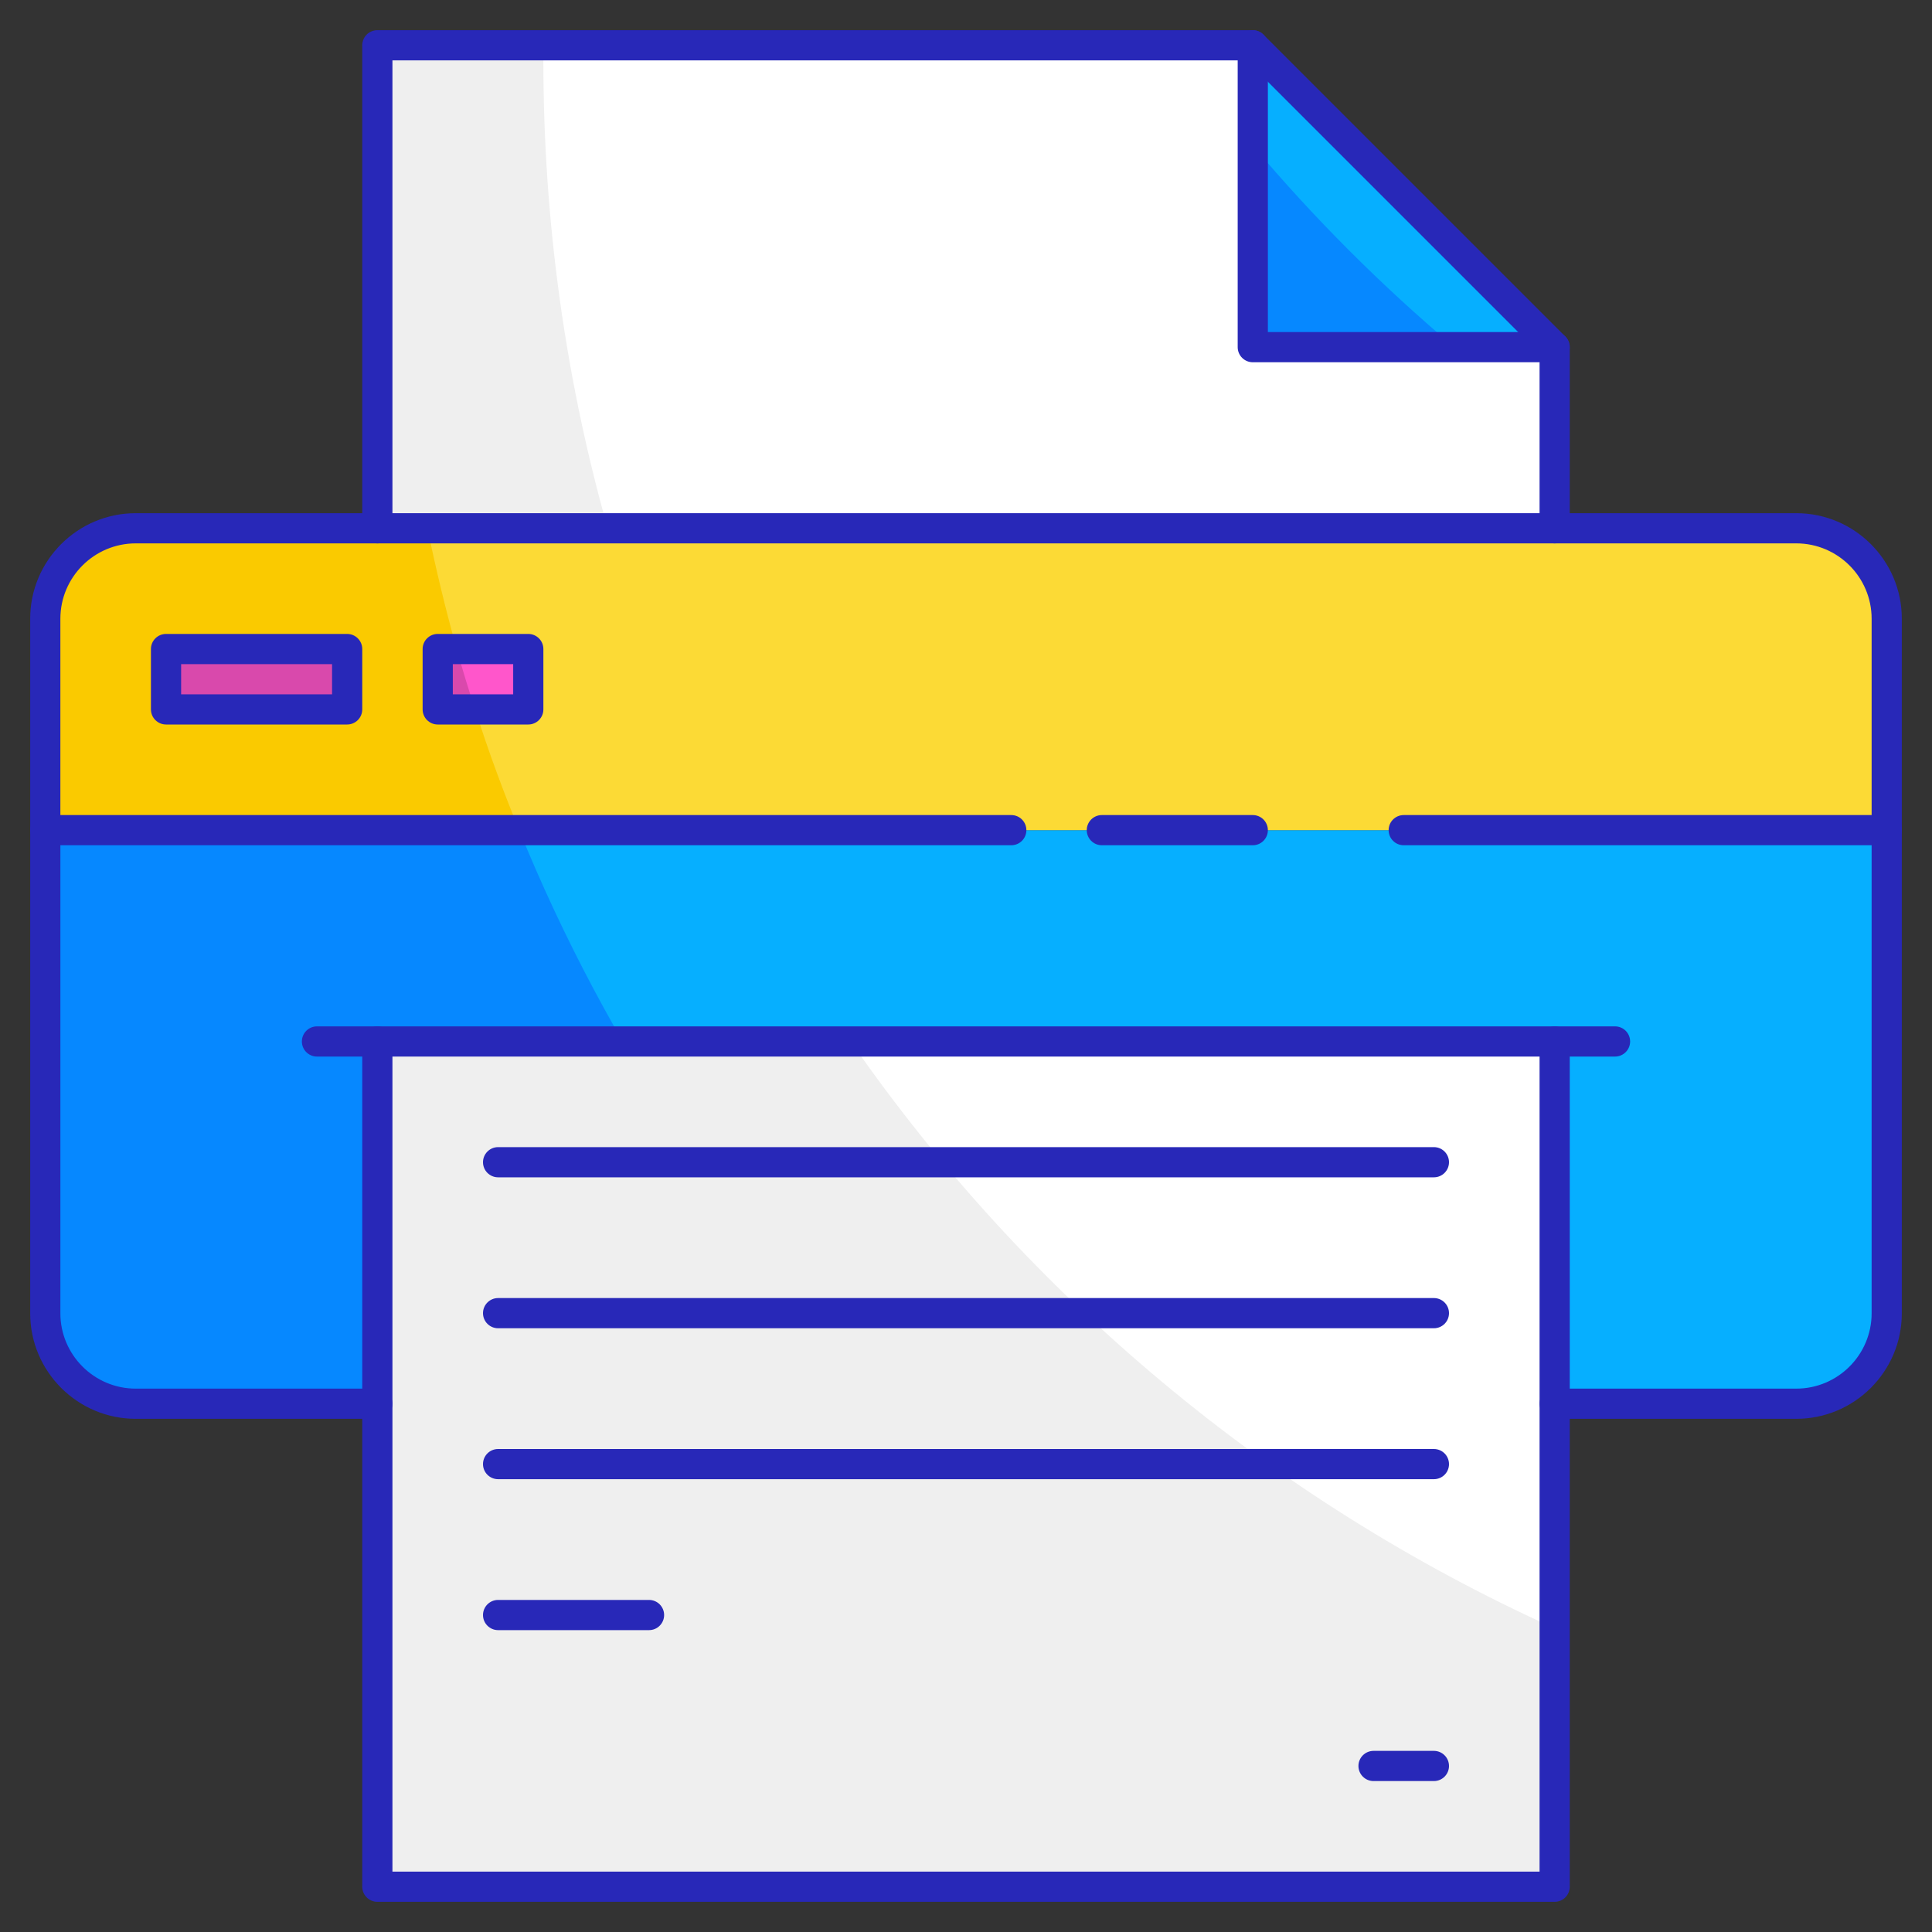 <svg xmlns="http://www.w3.org/2000/svg" enable-background="new 0 0 64 64" viewBox="0 0 64 64" id="print"><rect x="0" y="0" width="64" height="64" fill="#333333" stroke="none"/><path fill="#06afff" d="M62.5,27.5v16c0,1.66-1.34,3-3,3h-55c-1.66,0-3-1.34-3-3v-16H62.5z"></path><path fill="#fcda35" d="M62.5,20.5v7h-61v-7c0-1.66,1.34-3,3-3h55C61.16,17.5,62.5,18.84,62.5,20.5z"></path><path fill="#0688ff" d="M29.9,46.5H4.5c-1.66,0-3-1.34-3-3v-16h15.7C20.12,34.68,24.47,41.13,29.9,46.5z"></path><path fill="#faca00" d="M15.74,23.5c-0.22-0.66-0.42-1.32-0.61-2c-0.37-1.31-0.69-2.65-0.97-4H4.5c-1.66,0-3,1.34-3,3v7h15.7
		C16.66,26.19,16.17,24.86,15.74,23.5z"></path><polygon fill="#fff" points="41.5 11.5 41.5 1.5 12.5 1.5 12.5 17.5 51.5 17.5 51.5 11.5"></polygon><rect width="39" height="28" x="12.5" y="34.5" fill="#fff"></rect><path fill="#efefef" d="M20.13 17.5H12.5v-16h5.51C18 1.67 18 1.83 18 2 18 7.37 18.74 12.58 20.13 17.5zM51.5 53.94v8.56h-39v-28h15.68C34.02 42.92 42.08 49.68 51.5 53.94z"></path><polygon fill="#06afff" points="51.5 11.5 41.5 1.5 41.5 11.5"></polygon><path fill="#0688ff" d="M48.18,11.5H41.5V4.82C43.53,7.23,45.77,9.47,48.18,11.5z"></path><rect width="6" height="2" x="5.5" y="21.5" fill="#d949ac"></rect><rect width="3" height="2" x="14.5" y="21.5" fill="#ff56cb"></rect><path fill="#d949ac" d="M15.74,23.5H14.5v-2h0.63C15.32,22.18,15.52,22.84,15.74,23.5z"></path><g><path fill="#2828b8" d="M51.5 18c-.276 0-.5-.224-.5-.5V12h-9.5c-.276 0-.5-.224-.5-.5V2H13v15.5c0 .276-.224.5-.5.5S12 17.776 12 17.5v-16C12 1.224 12.224 1 12.5 1h29C41.776 1 42 1.224 42 1.5V11h9.5c.276 0 .5.224.5.5v6C52 17.776 51.776 18 51.5 18zM51.5 63h-39c-.276 0-.5-.224-.5-.5v-28c0-.276.224-.5.5-.5s.5.224.5.5V62h38V34.5c0-.276.224-.5.5-.5s.5.224.5.5v28C52 62.776 51.776 63 51.5 63z"></path><path fill="#2828b8" d="M51.5 12c-.128 0-.256-.049-.354-.146l-10-10c-.195-.195-.195-.512 0-.707s.512-.195.707 0l10 10c.195.195.195.512 0 .707C51.756 11.951 51.628 12 51.5 12zM59.504 47H51.5c-.276 0-.5-.224-.5-.5s.224-.5.5-.5h8.004C60.88 46 62 44.88 62 43.504V20.496C62 19.12 60.88 18 59.504 18H4.496C3.12 18 2 19.12 2 20.496v23.008C2 44.88 3.12 46 4.496 46H12.5c.276 0 .5.224.5.5S12.776 47 12.5 47H4.496C2.568 47 1 45.432 1 43.504V20.496C1 18.568 2.568 17 4.496 17h55.008C61.432 17 63 18.568 63 20.496v23.008C63 45.432 61.432 47 59.504 47z"></path><path fill="#2828b8" d="M62.5 28h-16c-.276 0-.5-.224-.5-.5s.224-.5.5-.5h16c.276 0 .5.224.5.5S62.776 28 62.5 28zM33.5 28h-32C1.224 28 1 27.776 1 27.5S1.224 27 1.5 27h32c.276 0 .5.224.5.5S33.776 28 33.5 28zM53.5 35h-43c-.276 0-.5-.224-.5-.5s.224-.5.5-.5h43c.276 0 .5.224.5.5S53.776 35 53.5 35zM41.5 28h-5c-.276 0-.5-.224-.5-.5s.224-.5.5-.5h5c.276 0 .5.224.5.5S41.776 28 41.5 28zM11.5 24h-6C5.224 24 5 23.776 5 23.5v-2C5 21.224 5.224 21 5.5 21h6c.276 0 .5.224.5.5v2C12 23.776 11.776 24 11.5 24zM6 23h5v-1H6V23zM17.5 24h-3c-.276 0-.5-.224-.5-.5v-2c0-.276.224-.5.5-.5h3c.276 0 .5.224.5.5v2C18 23.776 17.776 24 17.5 24zM15 23h2v-1h-2V23zM47.5 39h-31c-.276 0-.5-.224-.5-.5s.224-.5.5-.5h31c.276 0 .5.224.5.5S47.776 39 47.5 39zM47.5 44h-31c-.276 0-.5-.224-.5-.5s.224-.5.5-.5h31c.276 0 .5.224.5.5S47.776 44 47.5 44zM47.5 49h-31c-.276 0-.5-.224-.5-.5s.224-.5.5-.5h31c.276 0 .5.224.5.5S47.776 49 47.5 49zM21.5 54h-5c-.276 0-.5-.224-.5-.5s.224-.5.5-.5h5c.276 0 .5.224.5.5S21.776 54 21.5 54zM47.5 59h-2c-.276 0-.5-.224-.5-.5s.224-.5.5-.5h2c.276 0 .5.224.5.5S47.776 59 47.5 59z"></path></g></svg>